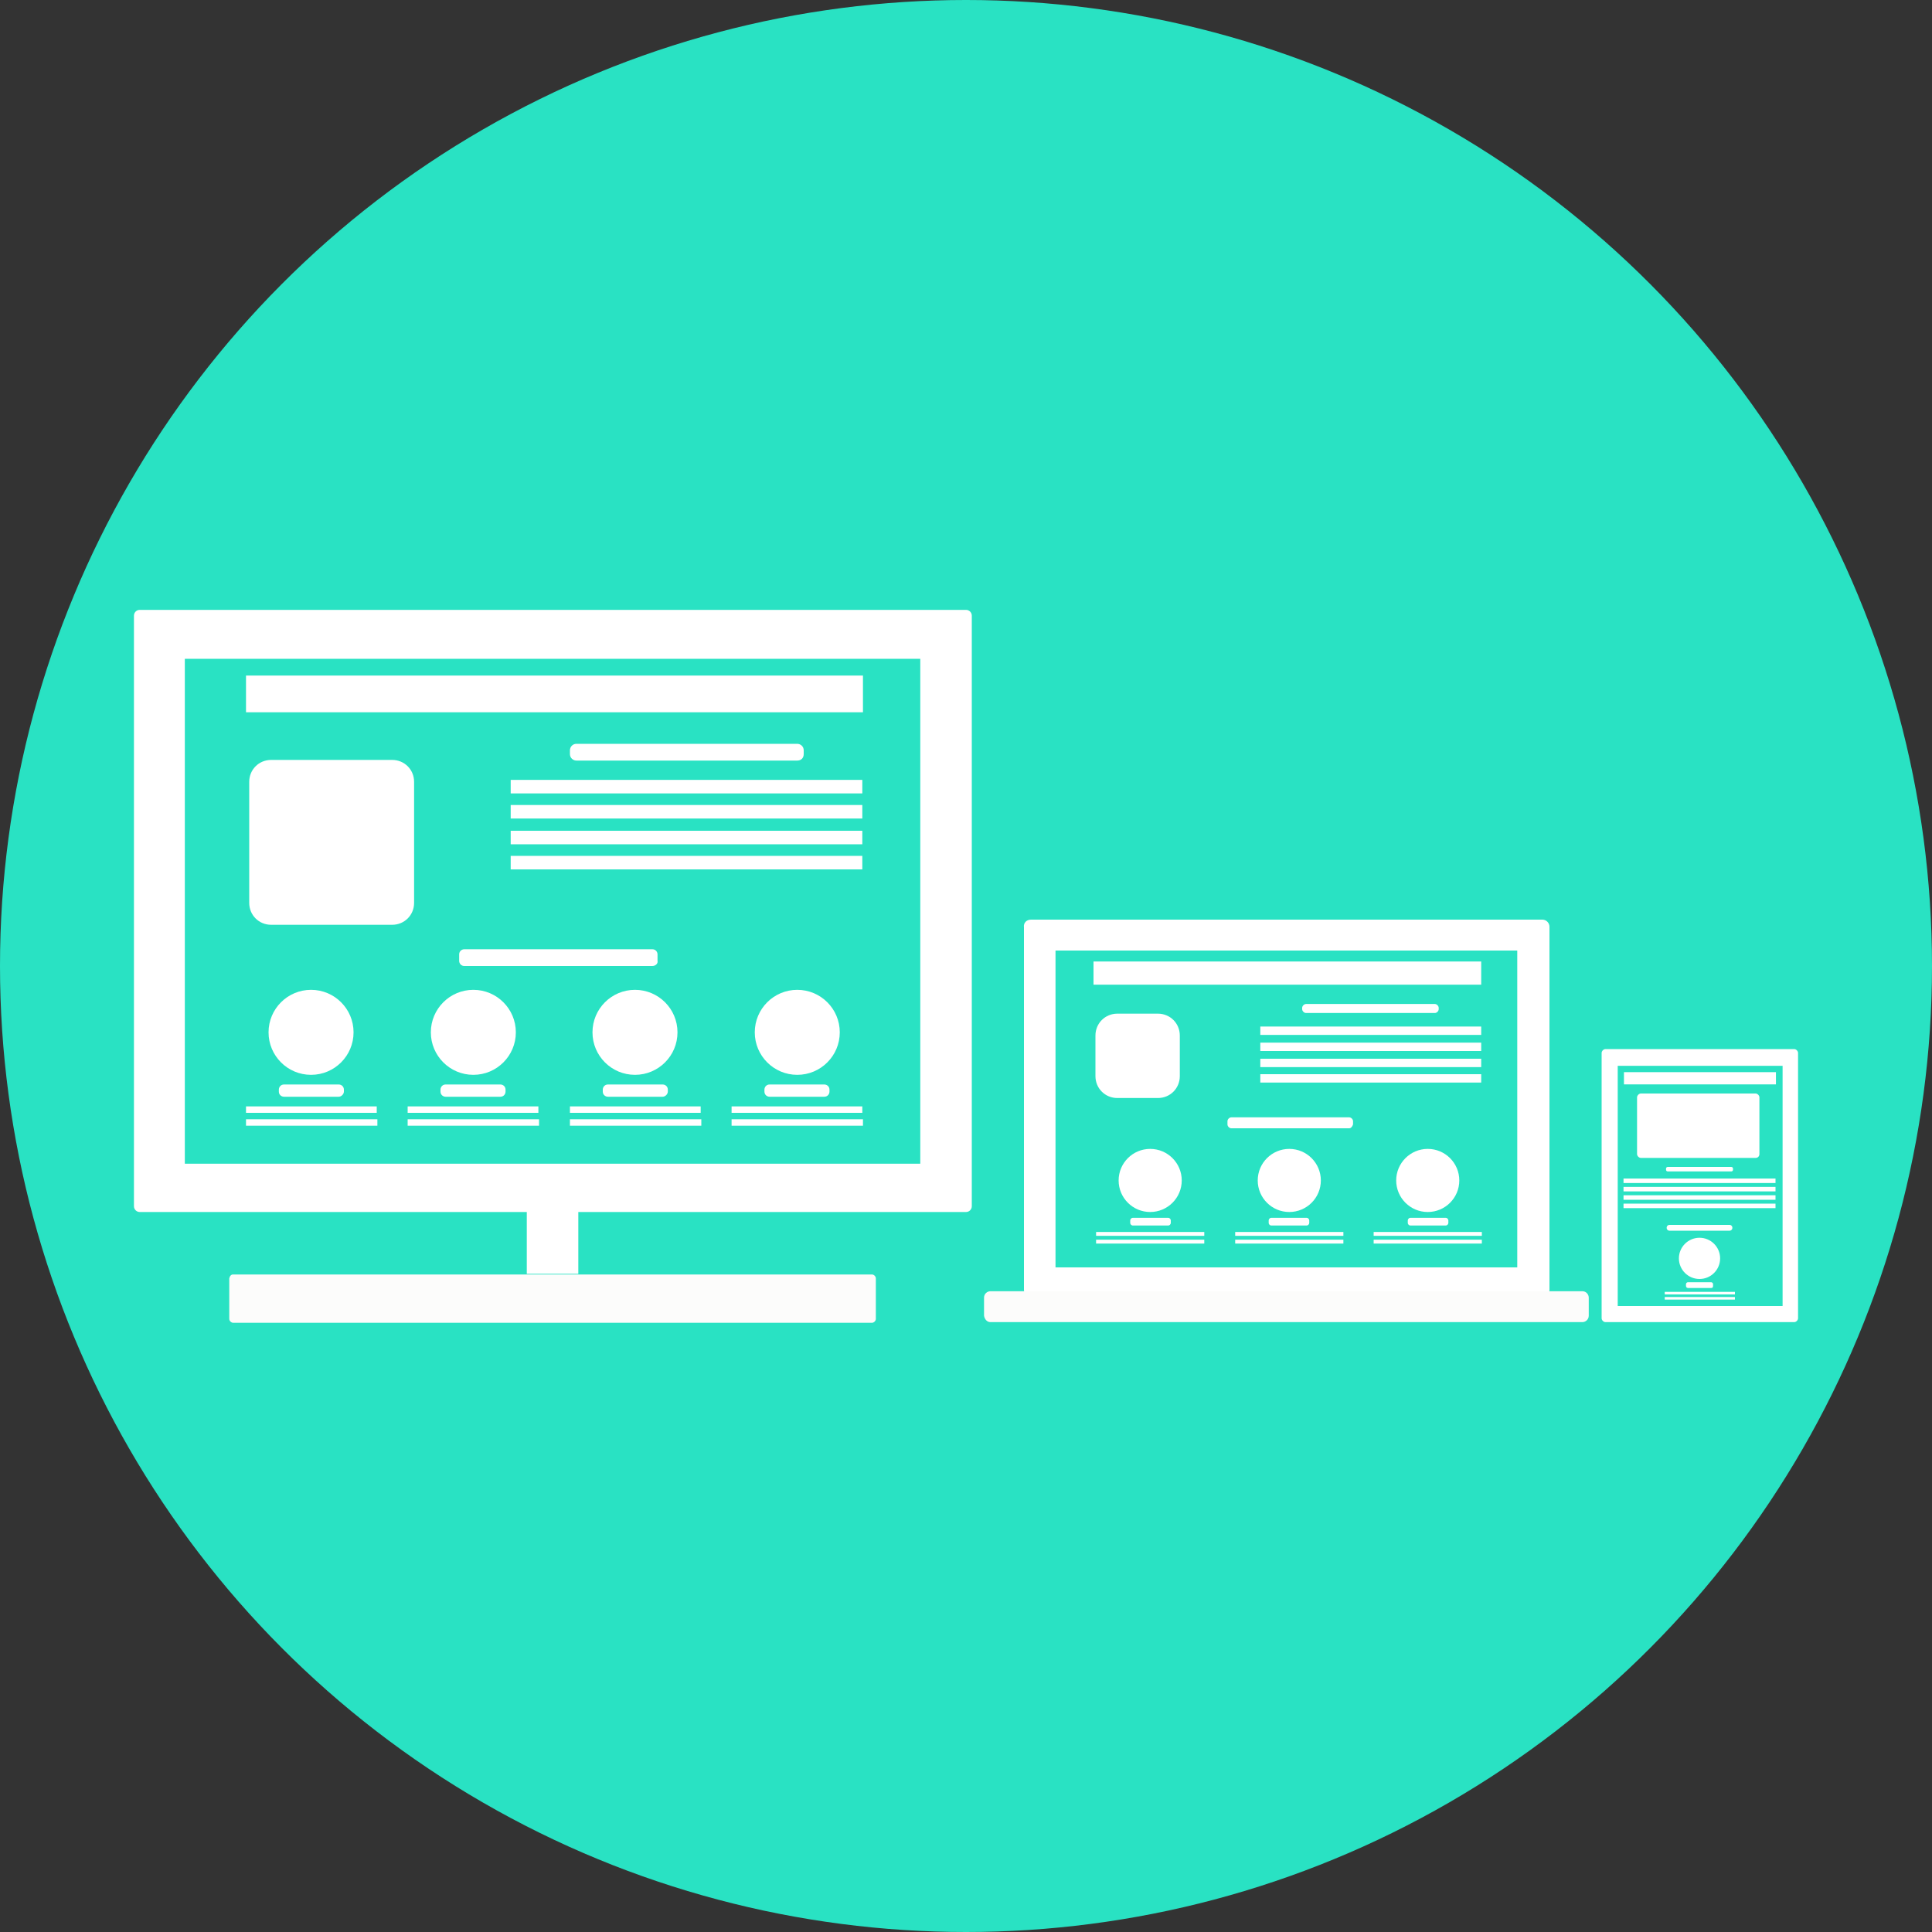 <?xml version="1.0" encoding="utf-8"?>
<!-- Generator: Adobe Illustrator 23.0.0, SVG Export Plug-In . SVG Version: 6.00 Build 0)  -->
<svg version="1.1" xmlns="http://www.w3.org/2000/svg" xmlns:xlink="http://www.w3.org/1999/xlink" x="0px" y="0px"
	 viewBox="0 0 300 300" style="enable-background:new 0 0 300 300;" xml:space="preserve">
<rect x="0" y="0" width="300" height="300" fill="#333333" stroke="none"/>
<style type="text/css">
	.st0{fill:#29E2C3;}
	.st1{fill:#FFFFFF;}
	.st2{fill:#FCFCFB;}
</style>
<g id="Слой_4">
</g>
<g id="Слой_2">
	<circle class="st0" cx="150" cy="150" r="150"/>
</g>
<g id="Слой_1">
	<path class="st1" d="M21.7,94.7H150c0.5,0,0.9,0.4,0.9,0.9v91.7c0,0.5-0.4,0.9-0.9,0.9H21.7c-0.5,0-0.9-0.4-0.9-0.9V95.6
		C20.8,95.1,21.2,94.7,21.7,94.7z"/>
	<rect x="28.7" y="102.3" class="st0" width="114.2" height="78.4"/>
	<path class="st2" d="M36.2,197.9h99.2c0.3,0,0.6,0.3,0.6,0.6v6.3c0,0.3-0.3,0.6-0.6,0.6H36.2c-0.3,0-0.6-0.3-0.6-0.6v-6.3
		C35.7,198.1,35.9,197.9,36.2,197.9z"/>
	<rect x="81.8" y="184.6" class="st1" width="8" height="13.2"/>
	<rect x="38.2" y="104.9" class="st1" width="95.8" height="5.7"/>
	<path class="st1" d="M60.9,143.6H42.1c-1.9,0-3.4-1.5-3.4-3.4v-18.8c0-1.9,1.5-3.4,3.4-3.4h18.8c1.9,0,3.4,1.5,3.4,3.4v18.8
		C64.3,142.1,62.8,143.6,60.9,143.6z"/>
	<path class="st1" d="M123.8,118.1H89.5c-0.5,0-1-0.4-1-1v-0.6c0-0.5,0.4-1,1-1h34.3c0.5,0,1,0.4,1,1v0.6
		C124.8,117.7,124.4,118.1,123.8,118.1z"/>
	<rect x="79.3" y="121.1" class="st1" width="54.6" height="2.1"/>
	<rect x="79.3" y="125" class="st1" width="54.6" height="2.1"/>
	<rect x="79.3" y="129" class="st1" width="54.6" height="2.1"/>
	<rect x="79.3" y="132.9" class="st1" width="54.6" height="2.1"/>
	<path class="st1" d="M101.3,150H72.1c-0.5,0-0.8-0.4-0.8-0.8v-1c0-0.5,0.4-0.8,0.8-0.8h29.2c0.5,0,0.8,0.4,0.8,0.8v1
		C102.2,149.6,101.8,150,101.3,150z"/>
	<path class="st1" d="M52.6,170.3h-8.5c-0.4,0-0.8-0.3-0.8-0.8v-0.3c0-0.4,0.3-0.8,0.8-0.8h8.5c0.4,0,0.8,0.3,0.8,0.8v0.3
		C53.4,169.9,53,170.3,52.6,170.3z"/>
	<rect x="38.2" y="171.8" class="st1" width="20.3" height="1"/>
	<rect x="38.2" y="173.8" class="st1" width="20.4" height="1"/>
	<rect x="63.3" y="171.8" class="st1" width="20.3" height="1"/>
	<rect x="63.3" y="173.8" class="st1" width="20.4" height="1"/>
	<rect x="88.5" y="171.8" class="st1" width="20.3" height="1"/>
	<rect x="88.5" y="173.8" class="st1" width="20.4" height="1"/>
	<rect x="113.6" y="171.8" class="st1" width="20.3" height="1"/>
	<rect x="113.6" y="173.8" class="st1" width="20.4" height="1"/>
	<circle class="st1" cx="48.3" cy="160.3" r="6.6"/>
	<circle class="st1" cx="73.5" cy="160.3" r="6.6"/>
	<circle class="st1" cx="98.6" cy="160.3" r="6.6"/>
	<circle class="st1" cx="123.8" cy="160.3" r="6.6"/>
	<path class="st1" d="M77.7,170.3h-8.5c-0.4,0-0.8-0.3-0.8-0.8v-0.3c0-0.4,0.3-0.8,0.8-0.8h8.5c0.4,0,0.8,0.3,0.8,0.8v0.3
		C78.5,169.9,78.2,170.3,77.7,170.3z"/>
	<path class="st1" d="M102.9,170.3h-8.5c-0.4,0-0.8-0.3-0.8-0.8v-0.3c0-0.4,0.3-0.8,0.8-0.8h8.5c0.4,0,0.8,0.3,0.8,0.8v0.3
		C103.7,169.9,103.3,170.3,102.9,170.3z"/>
	<path class="st1" d="M128,170.3h-8.5c-0.4,0-0.8-0.3-0.8-0.8v-0.3c0-0.4,0.3-0.8,0.8-0.8h8.5c0.4,0,0.8,0.3,0.8,0.8v0.3
		C128.8,169.9,128.5,170.3,128,170.3z"/>
</g>
<g id="Слой_5">
	<path class="st1" d="M160.1,142.8h79.4c0.6,0,1.1,0.5,1.1,1.1v56.4c0,0.6-0.5,1.1-1.1,1.1h-79.4c-0.6,0-1.1-0.5-1.1-1.1V144
		C158.9,143.3,159.4,142.8,160.1,142.8z"/>
	<rect x="163.9" y="147.6" class="st0" width="71.7" height="49.2"/>
	<rect x="169.8" y="149.3" class="st1" width="60.2" height="3.6"/>
	<path class="st1" d="M179.8,170.5h-6.3c-1.9,0-3.4-1.5-3.4-3.4v-6.3c0-1.9,1.5-3.4,3.4-3.4h6.3c1.9,0,3.4,1.5,3.4,3.4v6.3
		C183.2,169,181.7,170.5,179.8,170.5z"/>
	<path class="st1" d="M222.8,157.3h-20c-0.3,0-0.6-0.3-0.6-0.6v-0.2c0-0.3,0.3-0.6,0.6-0.6h20c0.3,0,0.6,0.3,0.6,0.6v0.2
		C223.4,157,223.1,157.3,222.8,157.3z"/>
	<rect x="195.7" y="159.4" class="st1" width="34.3" height="1.3"/>
	<rect x="195.7" y="161.9" class="st1" width="34.3" height="1.3"/>
	<rect x="195.7" y="164.4" class="st1" width="34.3" height="1.3"/>
	<rect x="195.7" y="166.8" class="st1" width="34.3" height="1.3"/>
	<path class="st1" d="M209.5,175.2h-18.3c-0.3,0-0.6-0.3-0.6-0.6v-0.5c0-0.3,0.3-0.6,0.6-0.6h18.3c0.3,0,0.6,0.3,0.6,0.6v0.5
		C210,174.9,209.8,175.2,209.5,175.2z"/>
	<path class="st1" d="M181.4,190.3h-5.5c-0.2,0-0.4-0.2-0.4-0.4v-0.4c0-0.2,0.2-0.4,0.4-0.4h5.5c0.2,0,0.4,0.2,0.4,0.4v0.4
		C181.8,190.1,181.6,190.3,181.4,190.3z"/>
	<rect x="170.2" y="191.3" class="st1" width="16.8" height="0.6"/>
	<rect x="170.2" y="192.5" class="st1" width="16.8" height="0.6"/>
	<circle class="st1" cx="178.6" cy="183.3" r="4.9"/>
	<path class="st2" d="M153.8,205.3h91.9c0.5,0,1-0.4,1-1v-2.8c0-0.5-0.4-1-1-1h-91.9c-0.5,0-1,0.4-1,1v2.8
		C152.9,204.9,153.3,205.3,153.8,205.3z"/>
	<path class="st1" d="M202.9,190.3h-5.5c-0.2,0-0.4-0.2-0.4-0.4v-0.4c0-0.2,0.2-0.4,0.4-0.4h5.5c0.2,0,0.4,0.2,0.4,0.4v0.4
		C203.3,190.1,203.1,190.3,202.9,190.3z"/>
	<rect x="191.8" y="191.3" class="st1" width="16.8" height="0.6"/>
	<rect x="191.8" y="192.5" class="st1" width="16.8" height="0.6"/>
	<circle class="st1" cx="200.2" cy="183.3" r="4.9"/>
	<path class="st1" d="M224.5,190.3H219c-0.2,0-0.4-0.2-0.4-0.4v-0.4c0-0.2,0.2-0.4,0.4-0.4h5.5c0.2,0,0.4,0.2,0.4,0.4v0.4
		C224.9,190.1,224.7,190.3,224.5,190.3z"/>
	<rect x="213.3" y="191.3" class="st1" width="16.8" height="0.6"/>
	<rect x="213.3" y="192.5" class="st1" width="16.8" height="0.6"/>
	<circle class="st1" cx="221.7" cy="183.3" r="4.9"/>
</g>
<g id="Слой_6">
	<path class="st1" d="M248.7,204.7v-41.2c0-0.3,0.3-0.6,0.6-0.6h29.3c0.3,0,0.6,0.3,0.6,0.6v41.2c0,0.3-0.3,0.6-0.6,0.6h-29.3
		C249,205.3,248.7,205,248.7,204.7z"/>
	<rect x="251.2" y="165.5" class="st0" width="25.6" height="37.3"/>
	
		<rect x="252.1" y="166.6" transform="matrix(-1 4.330498e-07 -4.330498e-07 -1 527.867 334.983)" class="st1" width="23.6" height="1.9"/>
	<path class="st1" d="M268.8,181.9h-9.8c-0.2,0-0.3-0.1-0.3-0.3v-0.1c0-0.2,0.1-0.3,0.3-0.3h9.8c0.2,0,0.3,0.1,0.3,0.3v0.1
		C269.1,181.8,269,181.9,268.8,181.9z"/>
	<rect x="252.1" y="183" class="st1" width="23.6" height="0.7"/>
	<rect x="252.1" y="184.3" class="st1" width="23.6" height="0.7"/>
	<rect x="252.1" y="185.6" class="st1" width="23.6" height="0.7"/>
	<rect x="252.1" y="186.9" class="st1" width="23.6" height="0.7"/>
	<path class="st1" d="M268.6,191.1h-9.4c-0.2,0-0.4-0.2-0.4-0.4v-0.1c0-0.2,0.2-0.4,0.4-0.4h9.4c0.2,0,0.4,0.2,0.4,0.4v0.1
		C269,190.9,268.8,191.1,268.6,191.1z"/>
	<path class="st1" d="M265.7,200h-3.6c-0.1,0-0.3-0.1-0.3-0.3v-0.3c0-0.1,0.1-0.3,0.3-0.3h3.6c0.1,0,0.3,0.1,0.3,0.3v0.3
		C266,199.9,265.9,200,265.7,200z"/>
	<rect x="258.5" y="200.6" class="st1" width="10.9" height="0.4"/>
	<rect x="258.5" y="201.4" class="st1" width="10.9" height="0.4"/>
	<circle class="st1" cx="263.9" cy="195.4" r="3.2"/>
	<path class="st1" d="M272.6,179.8h-17.8c-0.3,0-0.6-0.3-0.6-0.6v-8.8c0-0.3,0.3-0.6,0.6-0.6h17.8c0.3,0,0.6,0.3,0.6,0.6v8.8
		C273.2,179.5,273,179.8,272.6,179.8z"/>
</g>
</svg>
